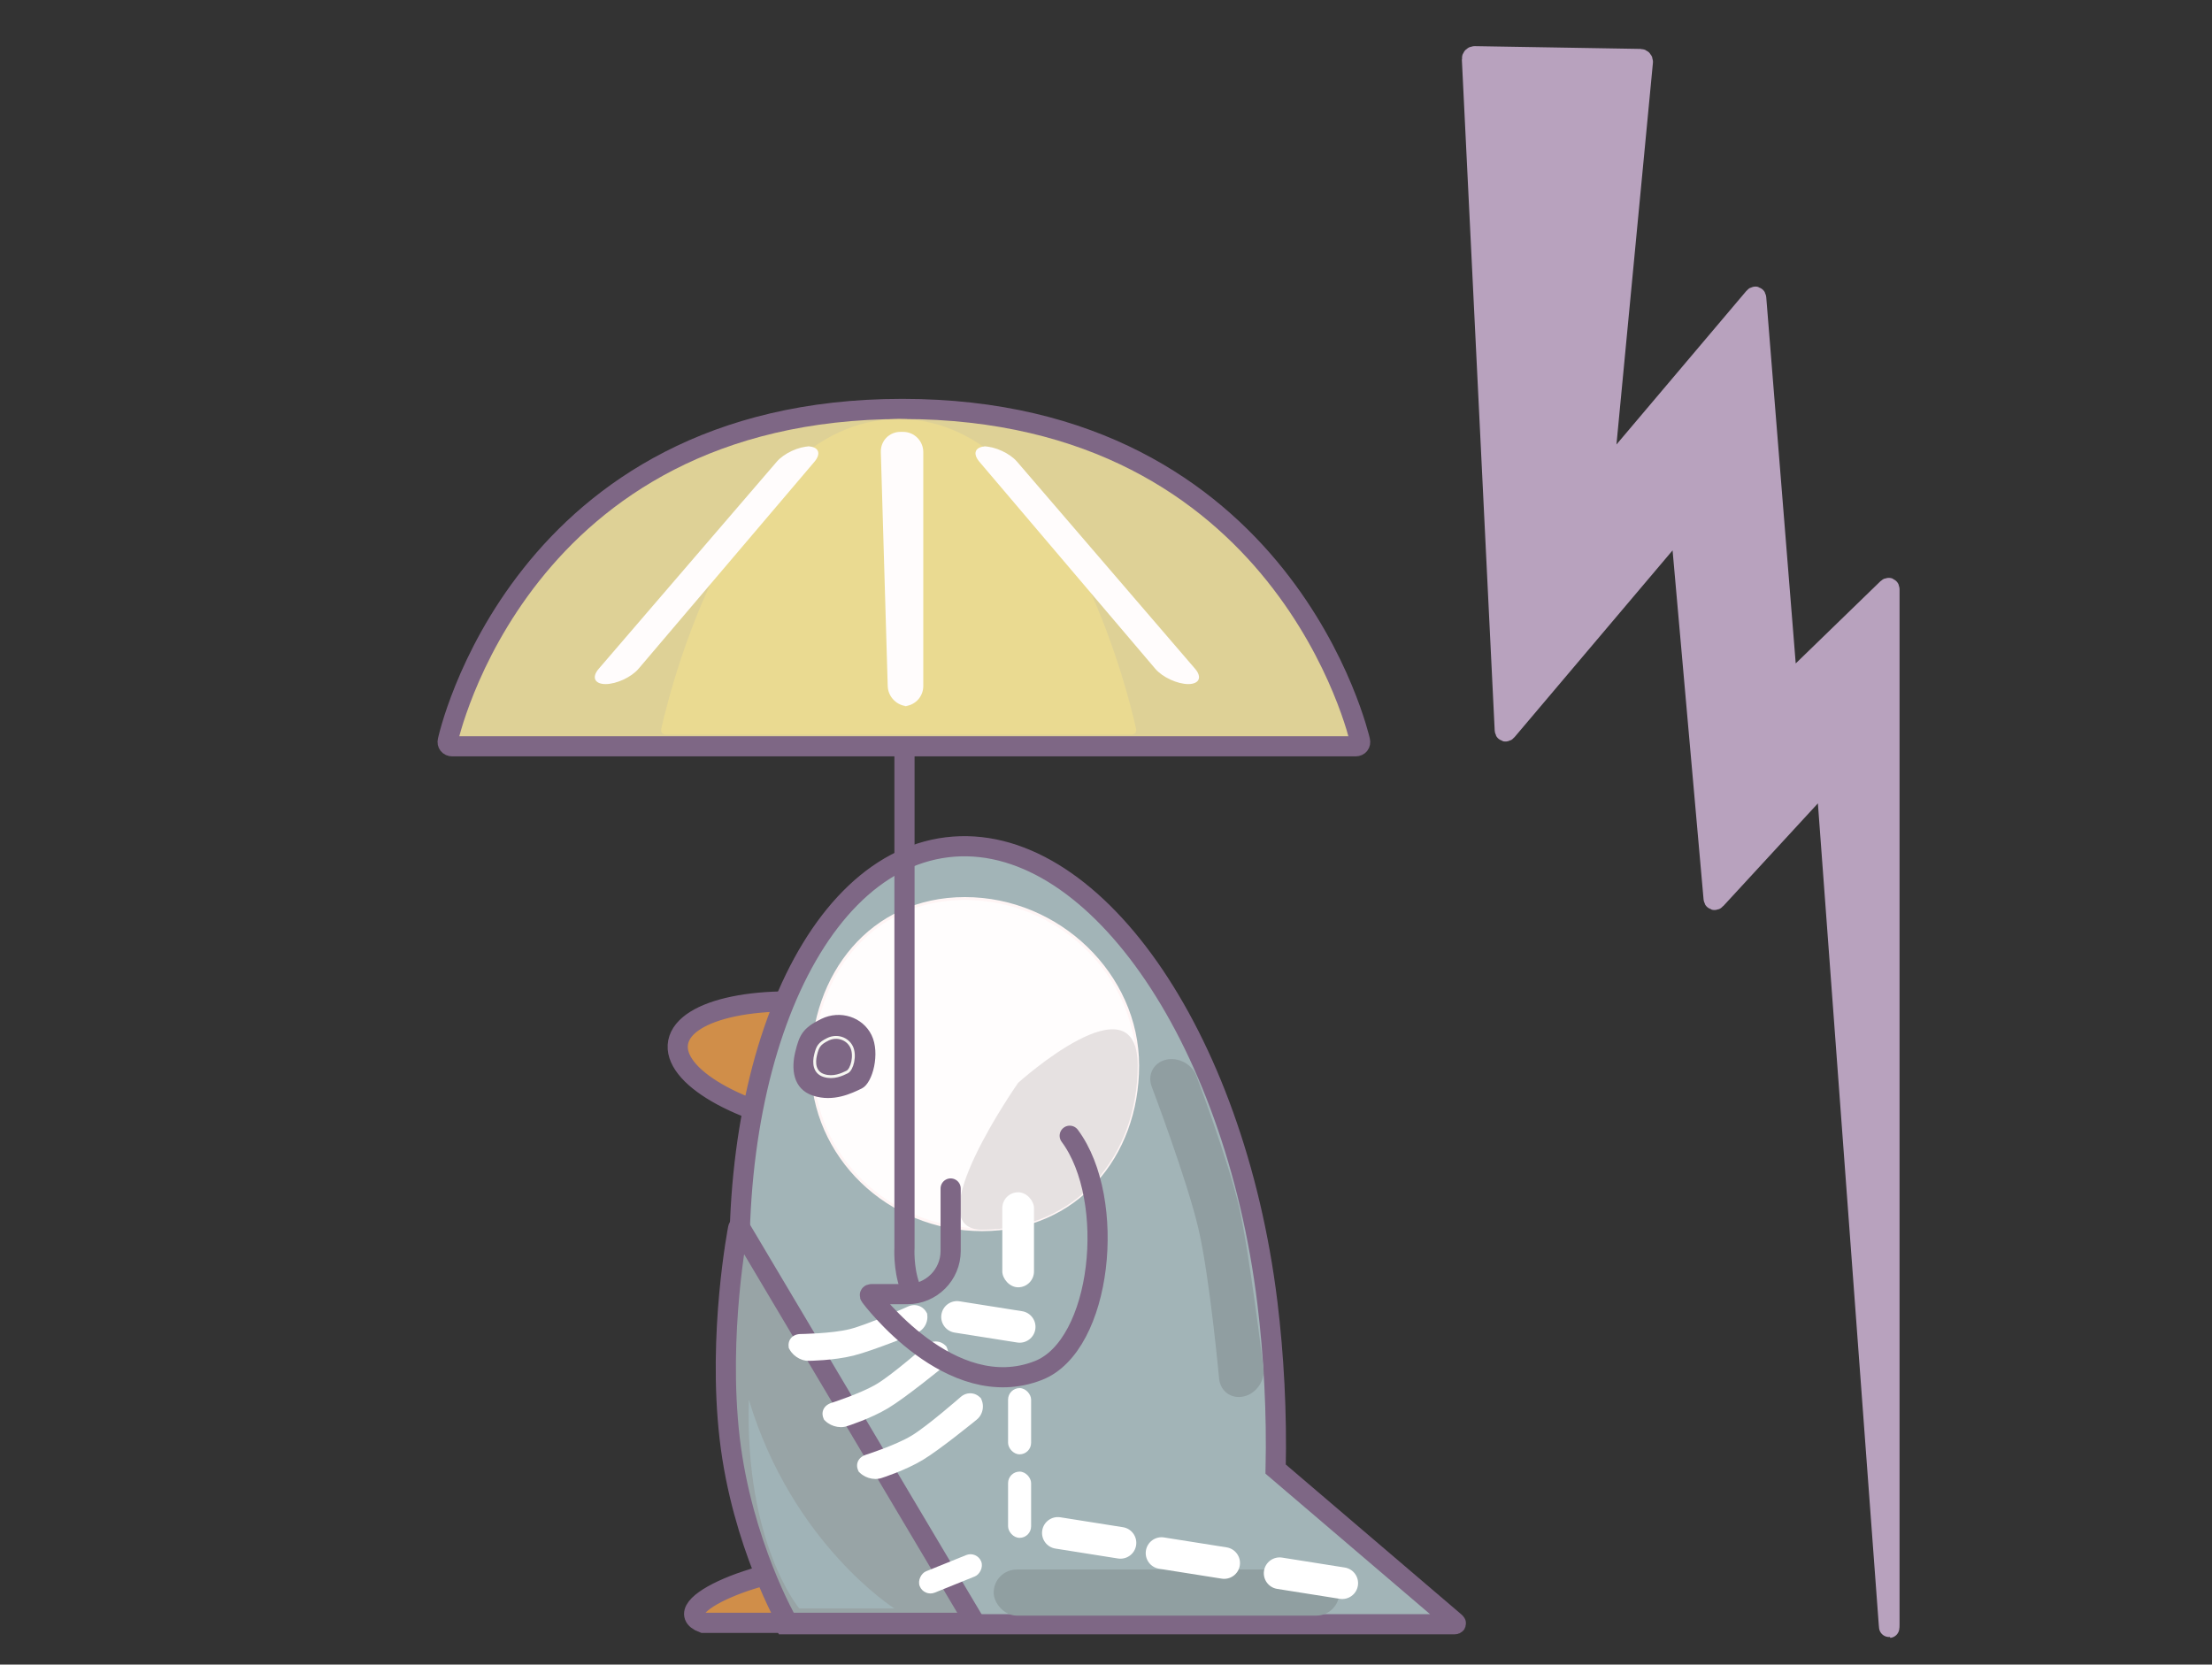<?xml version="1.0" encoding="UTF-8"?>
<svg width="768px" height="578px" viewBox="0 0 768 578" version="1.1" xmlns="http://www.w3.org/2000/svg" xmlns:xlink="http://www.w3.org/1999/xlink" style="background: #FFFFFF;">
    <rect x="0" y="0" width="768" height="578" fill="#333333" stroke="none"/>
    <!-- Generator: Sketch 43.2 (39069) - http://www.bohemiancoding.com/sketch -->
    <title>210</title>
    <desc>Created with Sketch.</desc>
    <defs></defs>
    <g id="Page-1" stroke="none" stroke-width="1" fill="none" fill-rule="evenodd">
        <g id="210">
            <path d="M279.933,389.019 C307.031,404.645 334.131,409.114 340.463,399.001 C346.794,388.887 329.96,368.021 302.863,352.395 C275.765,336.768 248.665,332.299 242.333,342.413 C236.001,352.527 252.835,373.393 279.933,389.019 Z" id="Oval-2-Copy-15" stroke="#7E6785" stroke-width="7" fill="#D08E49" transform="translate(291.398, 370.707) rotate(-21) translate(-291.398, -370.707) "></path>
            <path d="M421.571,564 L272.5,564 C257.67,537.12 263.772,512.573 259.096,474.486 C247.624,381.057 278.827,300.345 328.789,294.21 C378.751,288.075 428.554,358.842 440.025,452.271 C442.294,470.75 443.335,490.906 442.899,510.125 L505.243,563.354 C505.66,563.709 505.553,564 505,564 L421.571,564 Z" id="Combined-Shape-Copy-7" stroke="#7E6785" stroke-width="7" fill="#A2B4B7"></path>
            <path d="M341,427 C373.585,427 395,401.48 395,370 C395,338.52 367.585,312 335,312 C302.415,312 282,338.52 282,370 C282,401.48 308.415,427 341,427 Z" id="Oval" stroke="#FFF5F5" fill="#FFFDFD"></path>
            <path d="M341,427 C373.585,427 395,401.48 395,370 C395,338.52 353.5,376 353.5,376 C353.5,376 317.748,427 341,427 Z" id="Oval-Copy" fill="#E6E1E1"></path>
            <path d="M293.525,380.65 C297.44,380.65 304.187,372.734 304.187,365.991 C304.187,359.249 298.492,353.783 291.467,353.783 C284.442,353.783 282.475,355.401 278.747,359.887 C275.019,364.373 272.423,370.697 277.599,375.664 C282.774,380.631 289.609,380.65 293.525,380.65 Z" id="Oval-3-Copy-7" stroke="#7E6785" fill="#7E6785" transform="translate(289.44, 367.217) rotate(-26) translate(-289.44, -367.217) "></path>
            <path d="M291.438,373.786 C293.353,373.786 296.652,369.915 296.652,366.617 C296.652,363.32 293.867,360.647 290.431,360.647 C286.996,360.647 286.034,361.438 284.21,363.632 C282.387,365.826 281.118,368.919 283.649,371.348 C286.18,373.777 289.523,373.786 291.438,373.786 Z" id="Oval-3-Copy-8" stroke="#F6F6F1" fill="#7E6785" transform="translate(289.44, 367.217) rotate(-26) translate(-289.44, -367.217) "></path>
            <path d="M314.033,245 L314.033,433.27 C314.033,433.27 313.604,440.3 315.841,446.562" id="Path-3-Copy" stroke="#7E6785" stroke-width="7" stroke-linecap="round"></path>
            <path d="M157.008,142 C155.899,142 155.205,142.876 155.473,143.935 C155.473,143.935 180.08,259.142 313.281,259.142 C446.482,259.142 472.188,143.923 472.188,143.923 C472.457,142.861 471.779,142 470.668,142 L157.008,142 Z" id="Line-Copy-2" stroke="#7E6785" stroke-width="7" fill="#DED196" stroke-linecap="square" transform="translate(313.838, 200.571) scale(1, -1) translate(-313.838, -200.571) "></path>
            <path d="M231.161,145.5 C230.053,145.5 229.348,146.382 229.591,147.448 C229.591,147.448 252.037,255.071 312.018,255.071 C372,255.071 394.444,147.448 394.444,147.448 C394.685,146.372 393.989,145.5 392.874,145.5 L231.161,145.5 Z" id="Line-Copy-3" fill="#EADA91" transform="translate(312.017, 200.286) scale(1, -1) translate(-312.017, -200.286) "></path>
            <path d="M320.819,156.61 C322.099,152.957 326.062,151.118 329.664,152.501 L330.562,152.846 C334.167,154.229 335.963,158.285 334.578,161.891 L305.457,237.755 C304.071,241.367 300.029,243.175 296.405,241.784 L298.158,242.457 C294.545,241.07 292.651,236.991 293.934,233.331 L320.819,156.61 Z" id="Rectangle-Copy" fill="#FFFCFC" transform="translate(314.289, 197.249) rotate(-21) translate(-314.289, -197.249) "></path>
            <path d="M390.865,146.248 C392.229,142.629 394.85,142.428 396.728,145.817 L396.265,144.982 C398.139,148.363 398.568,154.049 397.229,157.664 L364.29,246.623 C362.949,250.246 360.344,250.446 358.47,247.065 L358.529,247.172 C356.656,243.793 356.24,238.13 357.607,234.501 L390.865,146.248 Z" id="Rectangle-Copy-2" fill="#FFFCFC" transform="translate(377.405, 196.438) rotate(-61) translate(-377.405, -196.438) "></path>
            <path d="M258.865,146.248 C260.229,142.629 262.85,142.428 264.728,145.817 L264.265,144.982 C266.139,148.363 266.568,154.049 265.229,157.664 L232.29,246.623 C230.949,250.246 228.344,250.446 226.47,247.065 L226.529,247.172 C224.656,243.793 224.24,238.13 225.607,234.501 L258.865,146.248 Z" id="Rectangle-Copy-3" fill="#FFFCFC" transform="translate(245.405, 196.438) scale(-1, 1) rotate(-61) translate(-245.405, -196.438) "></path>
            <path d="M361.351,428.81 C361.351,424.391 364.902,420.352 369.286,419.805 C369.286,419.805 400.439,415.624 416.635,415.624 C432.831,415.624 473.404,419.988 473.404,419.988 C477.793,420.442 481.351,424.4 481.351,428.81 L481.351,428.81 C481.351,433.228 477.806,436.344 473.415,435.786 C473.415,435.786 438.723,431.065 421.281,431.065 C403.839,431.065 369.289,435.783 369.289,435.783 C364.905,436.35 361.351,433.219 361.351,428.81 L361.351,428.81 Z" id="Rectangle-3-Copy-2" fill="#909EA1" transform="translate(421.351, 425.737) rotate(77) translate(-421.351, -425.737) "></path>
            <path d="M306.618,563.5 C306.618,553.816 300.771,543 295.103,543 C263.49,543 230.606,558.457 244.118,563.5 L306.618,563.5 Z" id="Oval-2-Copy-16" stroke="#7E6785" stroke-width="7" fill="#D08E49"></path>
            <rect id="Rectangle-3" fill="#909FA1" x="345" y="545" width="120" height="16" rx="8"></rect>
            <path d="M256.28,426.447 C256.38,425.908 256.69,425.854 256.975,426.334 L338.5,563.501 L273.5,563.501 C273.5,563.501 257.592,535.946 253.344,499.47 C249.095,462.995 256.28,426.447 256.28,426.447 Z" id="Path-8-Copy-7" stroke="#7E6785" stroke-width="7" fill="#98A4A6"></path>
            <path d="M314.404,480.936 C313.894,477.951 315.931,475.359 318.958,475.145 L317.811,475.226 C320.836,475.013 323.628,477.276 324.035,480.289 C324.035,480.289 326.384,496.446 326.384,503.558 C326.384,510.671 324.401,518.951 324.401,518.951 C323.786,521.927 320.839,524.513 317.811,524.726 L318.958,524.645 C315.933,524.859 314.014,522.62 314.636,519.662 C314.636,519.662 317.147,509.064 317.147,502.58 C317.147,496.097 314.404,480.936 314.404,480.936 Z" id="Rectangle-7-Copy-9" fill="#FFFFFF" transform="translate(320.355, 499.936) rotate(59) translate(-320.355, -499.936) "></path>
            <path d="M302.404,462.936 C301.894,459.951 303.931,457.359 306.958,457.145 L305.811,457.226 C308.836,457.013 311.628,459.276 312.035,462.289 C312.035,462.289 314.384,478.446 314.384,485.558 C314.384,492.671 312.401,500.951 312.401,500.951 C311.786,503.927 308.839,506.513 305.811,506.726 L306.958,506.645 C303.933,506.859 302.014,504.62 302.636,501.662 C302.636,501.662 305.147,491.064 305.147,484.58 C305.147,478.097 302.404,462.936 302.404,462.936 Z" id="Rectangle-7-Copy-10" fill="#FFFFFF" transform="translate(308.355, 481.936) rotate(59) translate(-308.355, -481.936) "></path>
            <path d="M292.404,445 C291.894,442.015 293.931,439.423 296.958,439.21 L295.811,439.29 C298.836,439.077 301.628,441.34 302.035,444.353 C302.035,444.353 304.384,460.51 304.384,467.623 C304.384,474.735 302.401,483.015 302.401,483.015 C301.786,485.991 298.839,488.577 295.811,488.79 L296.958,488.71 C293.933,488.923 292.014,486.684 292.636,483.726 C292.636,483.726 295.147,473.128 295.147,466.645 C295.147,460.161 292.404,445 292.404,445 Z" id="Rectangle-7-Copy-11" fill="#FFFFFF" transform="translate(298.355, 464) rotate(-284) translate(-298.355, -464) "></path>
            <path d="M330.062,412.687 L330.062,434.373 C330.062,442.658 323.344,449.375 315.061,449.375 L302.56,449.375 C302.009,449.375 301.832,449.729 302.177,450.172 C302.177,450.172 330.062,487.875 360.562,475.875 C382.641,467.188 387.916,416.563 371.403,394.375" id="Path-9-Copy-7" stroke="#7E6785" stroke-width="7" stroke-linecap="round"></path>
            <rect id="Rectangle-7" fill="#FFFFFF" x="348" y="414" width="11" height="33" rx="5.5"></rect>
            <rect id="Rectangle-7-Copy-4" fill="#FFFFFF" x="350" y="482" width="8" height="23" rx="4"></rect>
            <rect id="Rectangle-7-Copy-5" fill="#FFFFFF" x="350" y="511" width="8" height="23" rx="4"></rect>
            <rect id="Rectangle-7-Copy-6" fill="#FFFFFF" transform="translate(330, 546.5) rotate(68) translate(-330, -546.5) " x="326" y="535" width="8" height="23" rx="4"></rect>
            <path d="M408.657,530.021 C408.657,526.979 411.126,524.513 414.157,524.513 L414.157,524.513 C417.195,524.513 419.657,526.967 419.657,530.018 L419.657,552.009 C419.657,555.049 417.189,557.513 414.157,557.513 L414.157,557.513 C411.12,557.513 408.657,555.054 408.657,552.01 L408.657,540.848 L408.657,530.021 Z" id="Rectangle-7-Copy" fill="#FFFFFF" transform="translate(414.157, 541.013) rotate(-81) translate(-414.157, -541.013) "></path>
            <path d="M372.657,523.021 C372.657,519.979 375.126,517.513 378.157,517.513 L378.157,517.513 C381.195,517.513 383.657,519.967 383.657,523.018 L383.657,545.009 C383.657,548.049 381.189,550.513 378.157,550.513 L378.157,550.513 C375.12,550.513 372.657,548.054 372.657,545.01 L372.657,533.848 L372.657,523.021 Z" id="Rectangle-7-Copy-12" fill="#FFFFFF" transform="translate(378.157, 534.013) rotate(-81) translate(-378.157, -534.013) "></path>
            <path d="M449.657,537.021 C449.657,533.979 452.126,531.513 455.157,531.513 L455.157,531.513 C458.195,531.513 460.657,533.967 460.657,537.018 L460.657,559.009 C460.657,562.049 458.189,564.513 455.157,564.513 L455.157,564.513 C452.12,564.513 449.657,562.054 449.657,559.01 L449.657,547.848 L449.657,537.021 Z" id="Rectangle-7-Copy-3" fill="#FFFFFF" transform="translate(455.157, 548.013) rotate(-81) translate(-455.157, -548.013) "></path>
            <path d="M337.657,448.021 C337.657,444.979 340.126,442.513 343.157,442.513 L343.157,442.513 C346.195,442.513 348.657,444.967 348.657,448.018 L348.657,470.009 C348.657,473.049 346.189,475.513 343.157,475.513 L343.157,475.513 C340.12,475.513 337.657,473.054 337.657,470.01 L337.657,458.848 L337.657,448.021 Z" id="Rectangle-7-Copy-2" fill="#FFFFFF" transform="translate(343.157, 459.013) rotate(-81) translate(-343.157, -459.013) "></path>
            <path d="M367.582,129.474 C367.144,129.817 367.087,130.429 367.454,130.839 L522.951,304.744 C523.318,305.154 523.626,305.046 523.637,304.492 L525.645,211.13 L616.119,304.576 C616.503,304.972 616.842,304.847 616.877,304.296 L620.477,247.831 L821.988,462.132 C823.123,463.339 823.193,463.268 822.153,461.983 L596.011,182.722 C595.665,182.295 595.331,182.403 595.265,182.95 L589.484,230.983 L496.387,133.223 C496.007,132.824 495.69,132.942 495.678,133.509 L493.944,214.528 L414.214,94.266 C413.907,93.803 413.308,93.702 412.864,94.049 L367.582,129.474 Z" id="Path-13-Copy" stroke="#B8A2BE" stroke-width="7" fill="#B8A2BE" transform="translate(595.05, 278.418) rotate(39) translate(-595.05, -278.418) "></path>
            <path d="M310.5,558.5 L277.5,558.5 C277.5,558.5 258.5,536 260,486 C275,536 310.5,558.5 310.5,558.5 Z" id="Path-8-Copy-3" fill="#A0B3B7"></path>
        </g>
    </g>
</svg>